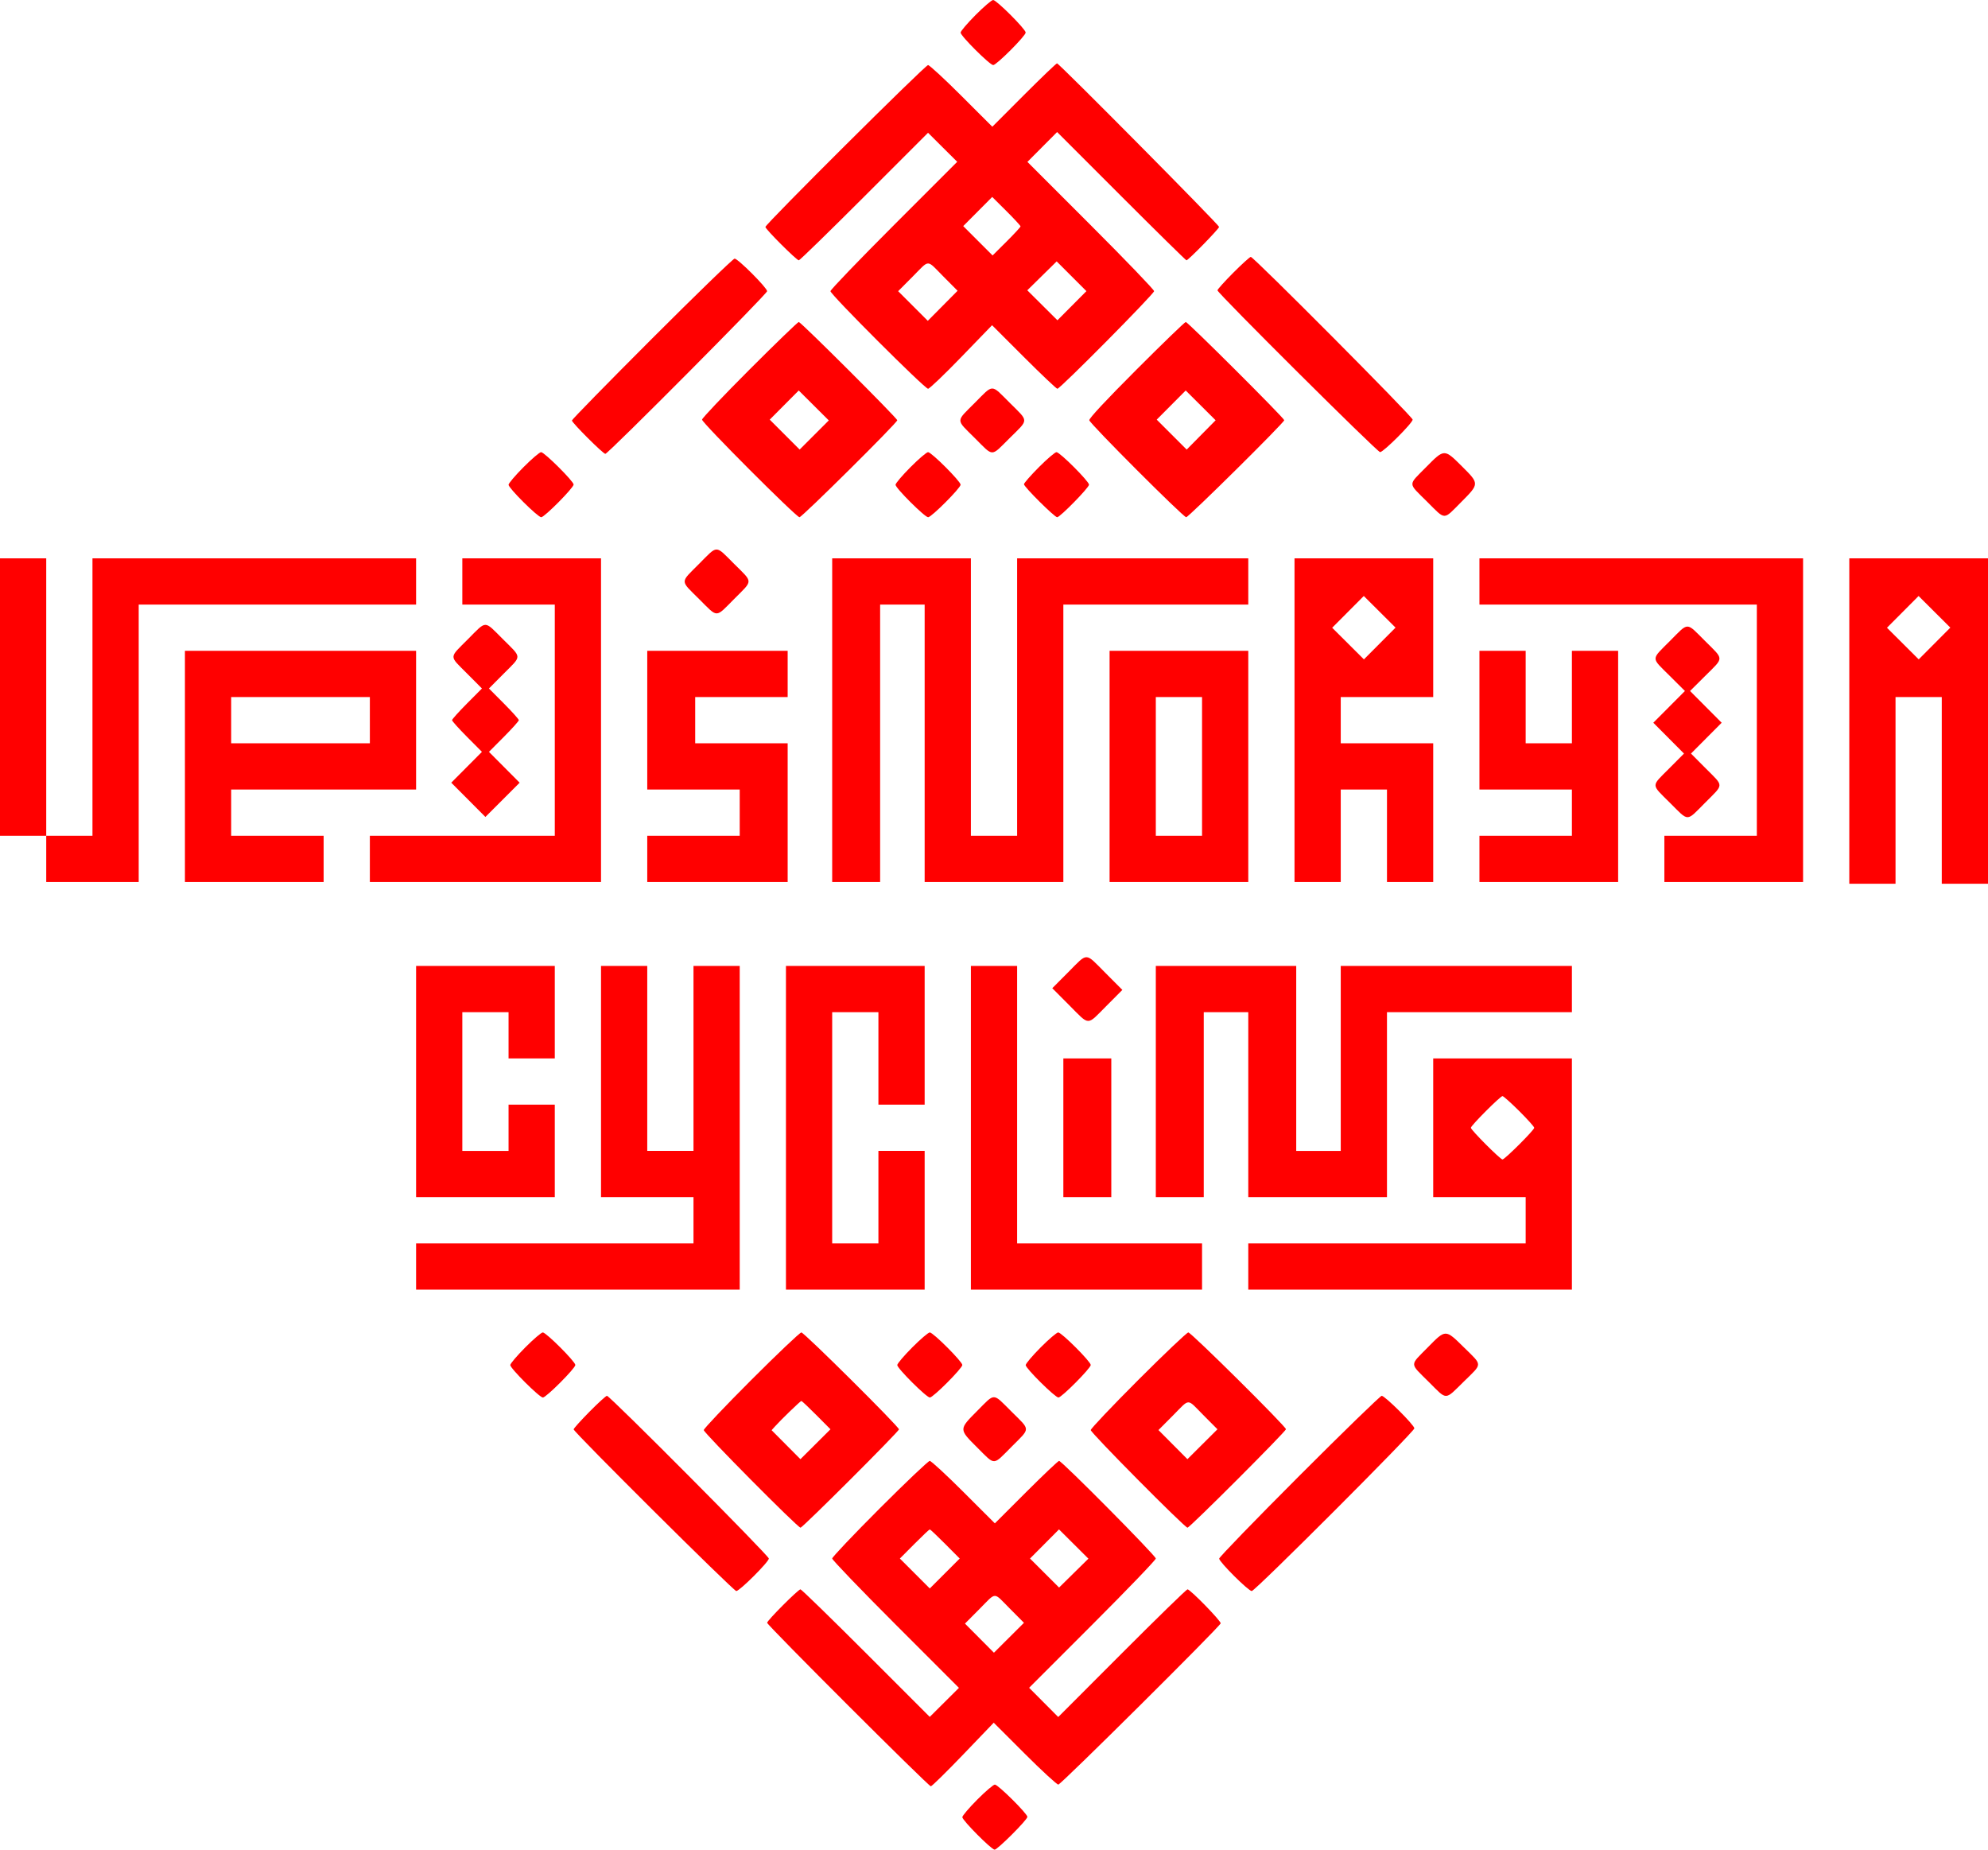 <svg xmlns="http://www.w3.org/2000/svg" viewBox="0 0 400 372.093" fill="red">
  <path d="M196.289 3.021c-1.654 1.662-3.007 3.255-3.007 3.539 0 .673 5.884 6.532 6.56 6.532.664 0 6.532-5.88 6.532-6.546 0-.674-5.872-6.546-6.546-6.546-.292 0-1.885 1.36-3.539 3.021m9.74 16.1l-6.367 6.374-6.208-6.201c-3.415-3.411-6.44-6.202-6.723-6.202-.567 0-32.726 32.003-32.726 32.566 0 .448 6.275 6.711 6.723 6.711.185 0 6.111-5.773 13.169-12.829l12.833-12.83 2.934 2.92 2.935 2.919-12.751 12.754c-7.013 7.015-12.751 12.987-12.751 13.271 0 .676 18.969 19.635 19.641 19.631.283-.002 3.295-2.879 6.693-6.393l6.18-6.389 6.399 6.393c3.52 3.516 6.554 6.392 6.743 6.392.559 0 19.461-19.078 19.461-19.642 0-.284-5.736-6.25-12.745-13.258l-12.746-12.741 2.99-3.003 2.989-3.003 12.903 12.904c7.096 7.097 13.001 12.904 13.122 12.904.367 0 6.58-6.363 6.565-6.725-.016-.42-32.207-32.896-32.607-32.896-.159 0-3.154 2.868-6.656 6.373m-.689 26.422c0 .139-1.265 1.511-2.812 3.05l-2.812 2.797-2.954-2.953-2.953-2.954 2.916-2.931 2.916-2.931 2.849 2.835c1.568 1.559 2.85 2.948 2.85 3.087m42.801 9.33c-1.749 1.756-3.18 3.346-3.18 3.533 0 .552 32.17 32.55 32.725 32.55.675 0 6.552-5.867 6.552-6.54 0-.574-31.996-32.736-32.567-32.736-.192 0-1.781 1.437-3.53 3.193M131.179 68.132c-8.858 8.86-16.106 16.266-16.106 16.458 0 .45 6.276 6.711 6.726 6.711.553 0 32.551-32.17 32.551-32.725 0-.675-5.867-6.552-6.541-6.552-.289 0-7.772 7.249-16.63 16.108m58.619-12.529l2.875 2.89-2.997 3.023-2.996 3.023-2.982-2.982-2.982-2.982 2.916-2.931c3.5-3.517 2.713-3.512 6.166-.041m25.88 5.894l-2.916 2.931-3.032-3.015-3.032-3.015 2.957-2.908 2.957-2.907 2.991 2.991 2.992 2.991-2.917 2.932m-64.862 12.838c-5.257 5.259-9.558 9.795-9.558 10.08 0 .65 18.954 19.633 19.603 19.633.516 0 19.673-18.994 19.673-19.506 0-.426-19.387-19.77-19.815-19.77-.19 0-4.646 4.303-9.903 9.563m77.833.042c-6.166 6.171-9.552 9.803-9.475 10.164.157.736 18.917 19.507 19.496 19.507.487 0 19.728-19.034 19.728-19.517 0-.418-19.394-19.759-19.813-19.758-.188 0-4.66 4.322-9.936 9.604m-32.532 6.68c-3.848 3.865-3.849 3.217.014 7.063 3.857 3.842 3.155 3.842 7.033-.001 3.885-3.85 3.883-3.224.016-7.075-3.864-3.848-3.216-3.849-7.063.013m-32.29 6.446l-2.931 2.931-3.01-3.009-3.009-3.01 2.916-2.931 2.916-2.932 3.024 3.01 3.025 3.011-2.931 2.93m77.854-.012l-2.911 2.948-3.015-3.012-3.015-3.012 2.917-2.931 2.916-2.932 3.01 2.996 3.009 2.996-2.911 2.947m-136.348 6.487c-1.654 1.661-3.007 3.254-3.007 3.538 0 .681 5.888 6.532 6.573 6.532.651 0 6.519-5.921 6.519-6.578 0-.652-5.891-6.514-6.546-6.514-.292 0-1.885 1.36-3.539 3.022m77.864 0c-1.654 1.661-3.008 3.254-3.008 3.538 0 .673 5.885 6.532 6.561 6.532.664 0 6.532-5.88 6.532-6.546 0-.674-5.872-6.546-6.546-6.546-.293 0-1.885 1.36-3.539 3.022m25.84 0c-1.654 1.661-3.008 3.206-3.008 3.432 0 .524 6.155 6.638 6.683 6.638.579 0 6.409-5.954 6.409-6.546 0-.674-5.871-6.546-6.546-6.546-.292 0-1.884 1.36-3.538 3.022m77.868.033c-3.649 3.7-3.667 3.025.182 6.857 3.855 3.84 3.241 3.826 6.891.159 3.711-3.729 3.711-3.702.158-7.236-3.557-3.538-3.524-3.539-7.231.22m-146.257 19.432c-3.848 3.865-3.85 3.217.013 7.063 3.864 3.849 3.217 3.85 7.063-.013 3.849-3.864 3.85-3.216-.013-7.063-3.864-3.848-3.216-3.85-7.063.013M0 140.224v27.907h9.302v9.302h18.605v-55.814h55.814v-9.302H18.605v55.814H9.302v-55.814H0v27.907m93.023-23.256v4.651h18.605v46.512H74.419v9.302H120.93v-65.116H93.023v4.651m74.419 27.907v32.558h9.647v-55.814h8.958v55.814h27.906v-55.814h37.21v-9.302h-46.512v55.814h-9.302v-55.814h-27.907v32.558m93.023 0v32.558h9.302v-18.604h9.303v18.604h9.302v-27.907h-18.605v-9.302h18.605v-27.907h-27.907v32.558m37.209-27.907v4.651h55.814v46.512h-18.604v9.302h27.907v-65.116H297.674v4.651m74.419 28.079v32.731h9.302v-37.554h9.303v37.554H400v-65.461h-27.907v32.73m-94.481-15.596l-3.18 3.194-3.194-3.181-3.194-3.18 3.181-3.194 3.18-3.194 3.194 3.181 3.194 3.18-3.181 3.194m111.628 0l-3.18 3.194-3.194-3.181-3.194-3.18 3.181-3.194 3.18-3.194 3.194 3.181 3.194 3.18-3.181 3.194m-295.104-.848c-3.836 3.852-3.82 3.212-.172 6.877l3.007 3.021-3.007 3.022c-1.655 1.662-3.008 3.17-3.008 3.352 0 .182 1.353 1.691 3.008 3.352l3.007 3.022-3.087 3.101-3.087 3.101 3.435 3.447 3.434 3.447 3.445-3.444 3.445-3.445-3.089-3.104-3.089-3.103 3.007-3.022c1.654-1.661 3.008-3.17 3.008-3.352 0-.182-1.354-1.69-3.008-3.352l-3.007-3.022 3.007-3.021c3.652-3.668 3.668-3.053-.186-6.891-3.864-3.848-3.216-3.849-7.063.014m241.861.344c-3.844 3.86-3.837 3.23-.079 6.971l3.101 3.086-3.18 3.194-3.181 3.194 3.087 3.1 3.086 3.101-3.007 3.022c-3.651 3.668-3.668 3.053.186 6.891 3.864 3.848 3.216 3.849 7.063-.014 3.836-3.852 3.82-3.213.173-6.877l-3.008-3.022 3.087-3.101 3.087-3.1-3.181-3.194-3.18-3.194 3.101-3.086c3.761-3.744 3.769-3.139-.092-6.984-3.864-3.849-3.217-3.85-7.063.013m-298.788 25.23v23.256h27.907v-9.302H46.512v-9.302h37.209v-27.907H37.209v23.255m93.024-9.302v13.954h18.604v9.302h-18.604v9.302H158.484v-27.907h-18.605v-9.302h18.605v-9.302H130.233v13.953m93.023 9.302v23.256h27.907V130.922h-27.907v23.255m74.418-9.302v13.954h18.605v9.302h-18.605v9.302h27.907V130.922h-9.302v18.604h-9.302v-18.604h-9.303v13.953m-223.255 0v4.651H46.512v-9.302h27.907v4.651m167.441 9.302v13.954h-9.302v-27.907h9.302v13.953m-26.873 41.344l-3.26 3.273 3.433 3.446c4.141 4.157 3.454 4.141 7.407.172l3.26-3.274-3.433-3.445c-4.141-4.157-3.454-4.141-7.407-.172m-131.266 22.05v23.256h27.907v-18.605h-9.302v9.303h-9.303v-27.907h9.303v9.302h9.302v-18.605H83.721v23.256m37.209 0v23.256h18.605v9.302H83.721v9.303h65.116V194.315h-9.302v37.21h-9.302v-37.21h-9.303v23.256m37.21 9.302v32.559h27.907v-27.907h-9.303v18.604h-9.302V203.618h9.302v18.604h9.303v-27.907H158.14v32.558m37.209 0v32.559H241.86v-9.303h-37.209v-55.814h-9.302v32.558m37.209-9.302v23.256h9.647v-37.209h8.958v37.209h27.907v-37.209h37.209v-9.303h-46.512v37.21h-8.957v-37.21h-28.252v23.256m-18.605 9.302v13.954h9.647V212.92h-9.647v13.953m74.419 0v13.954h18.605v9.302h-55.814v9.303h65.116V212.92h-27.907v13.953m17.306-3.366c1.662 1.654 3.021 3.169 3.021 3.366 0 .459-5.928 6.374-6.387 6.374-.441 0-6.36-5.932-6.36-6.374 0-.441 5.919-6.373 6.36-6.373.189 0 1.704 1.353 3.366 3.007m-200 47.559c-1.655 1.662-3.008 3.254-3.008 3.539 0 .673 5.884 6.532 6.56 6.532.665 0 6.532-5.88 6.532-6.546 0-.674-5.872-6.546-6.546-6.546-.292 0-1.884 1.359-3.538 3.021m45.482 6.542c-5.257 5.259-9.558 9.795-9.558 10.08 0 .562 18.909 19.633 19.466 19.633.432 0 19.811-19.35 19.811-19.781 0-.548-19.087-19.495-19.639-19.495-.287 0-4.822 4.303-10.08 9.563m32.381-6.542c-1.654 1.662-3.007 3.254-3.007 3.539 0 .673 5.884 6.532 6.56 6.532.665 0 6.532-5.88 6.532-6.546 0-.674-5.872-6.546-6.546-6.546-.292 0-1.884 1.359-3.539 3.021m25.84 0c-1.654 1.662-3.007 3.26-3.007 3.552 0 .659 5.925 6.519 6.592 6.519.642 0 6.5-5.899 6.5-6.546 0-.674-5.872-6.546-6.546-6.546-.292 0-1.885 1.359-3.539 3.021m19.643 6.542c-5.257 5.259-9.558 9.795-9.558 10.08 0 .562 18.909 19.633 19.466 19.633.45 0 19.81-19.36 19.81-19.81 0-.563-19.074-19.466-19.642-19.466-.285 0-4.818 4.303-10.076 9.563m58.211-6.513c-3.635 3.699-3.658 3.024.238 6.903 3.774 3.758 3.143 3.767 7.08-.091 3.781-3.704 3.778-3.138.033-6.823-3.788-3.728-3.677-3.728-7.351.011m-168.642 12.913c-1.746 1.769-3.175 3.358-3.175 3.533 0 .538 32.184 32.528 32.725 32.528.674 0 6.551-5.867 6.551-6.54 0-.577-31.997-32.737-32.571-32.737-.195 0-1.783 1.447-3.53 3.216m78.041-.194c-3.731 3.748-3.731 3.681.014 7.408 3.668 3.651 3.052 3.668 6.89-.186 3.849-3.865 3.85-3.217-.013-7.063-3.856-3.84-3.241-3.826-6.891-.159m64.776 13.098c-8.857 8.866-16.104 16.35-16.104 16.631 0 .665 5.886 6.526 6.554 6.526.673 0 32.723-32.063 32.719-32.732-.005-.657-5.917-6.545-6.573-6.545-.27 0-7.738 7.254-16.596 16.12m-97.147-12.236l2.834 2.849-3.022 3.008-3.021 3.008-2.901-2.916-2.9-2.916.668-.745c1.217-1.358 5.132-5.138 5.321-5.138.102 0 1.461 1.282 3.021 2.85m77.863 0l2.835 2.849-3.022 3.008-3.021 3.008-2.914-2.929-2.914-2.929 2.913-2.928c3.496-3.514 2.717-3.504 6.123-.079M177 303.448c-5.257 5.259-9.558 9.793-9.558 10.075 0 .282 5.738 6.253 12.75 13.267l12.751 12.754-2.934 2.919-2.935 2.92-12.832-12.83c-7.058-7.056-12.99-12.829-13.182-12.829-.45 0-6.71 6.276-6.71 6.727 0 .469 32.47 32.894 32.939 32.894.209 0 3.142-2.878 6.518-6.397l6.139-6.397 6.232 6.225c3.428 3.424 6.472 6.225 6.766 6.225.513 0 32.4-31.663 32.662-32.432.143-.422-6.118-6.845-6.673-6.845-.197 0-6.129 5.78-13.184 12.843l-12.825 12.842-2.928-2.941-2.928-2.942 12.745-12.741c7.01-7.008 12.745-12.976 12.745-13.263 0-.564-18.906-19.637-19.465-19.637-.186 0-3.17 2.827-6.63 6.284l-6.291 6.284-6.291-6.284c-3.46-3.457-6.523-6.284-6.807-6.284-.283 0-4.817 4.303-10.074 9.563m13.183 7.149l2.916 2.931-3.009 3.01-3.01 3.009-3.009-3.009-3.01-3.01 2.916-2.931c1.603-1.612 3-2.931 3.103-2.931.103 0 1.5 1.319 3.103 2.931m25.86 5.861l-2.951 2.905-2.923-2.918-2.924-2.917 2.916-2.932 2.917-2.931 2.958 2.944 2.958 2.945-2.951 2.904m-12.848 7.15l2.834 2.849-3.022 3.008-3.021 3.008-2.914-2.929-2.914-2.929 2.913-2.929c3.496-3.513 2.717-3.503 6.124-.078m-6.561 38.414c-1.654 1.662-3.008 3.255-3.008 3.539 0 .633 5.865 6.532 6.495 6.532.589 0 6.597-6.008 6.597-6.597 0-.639-5.902-6.495-6.546-6.495-.292 0-1.884 1.36-3.538 3.021" fill-rule="evenodd"/>
</svg>
